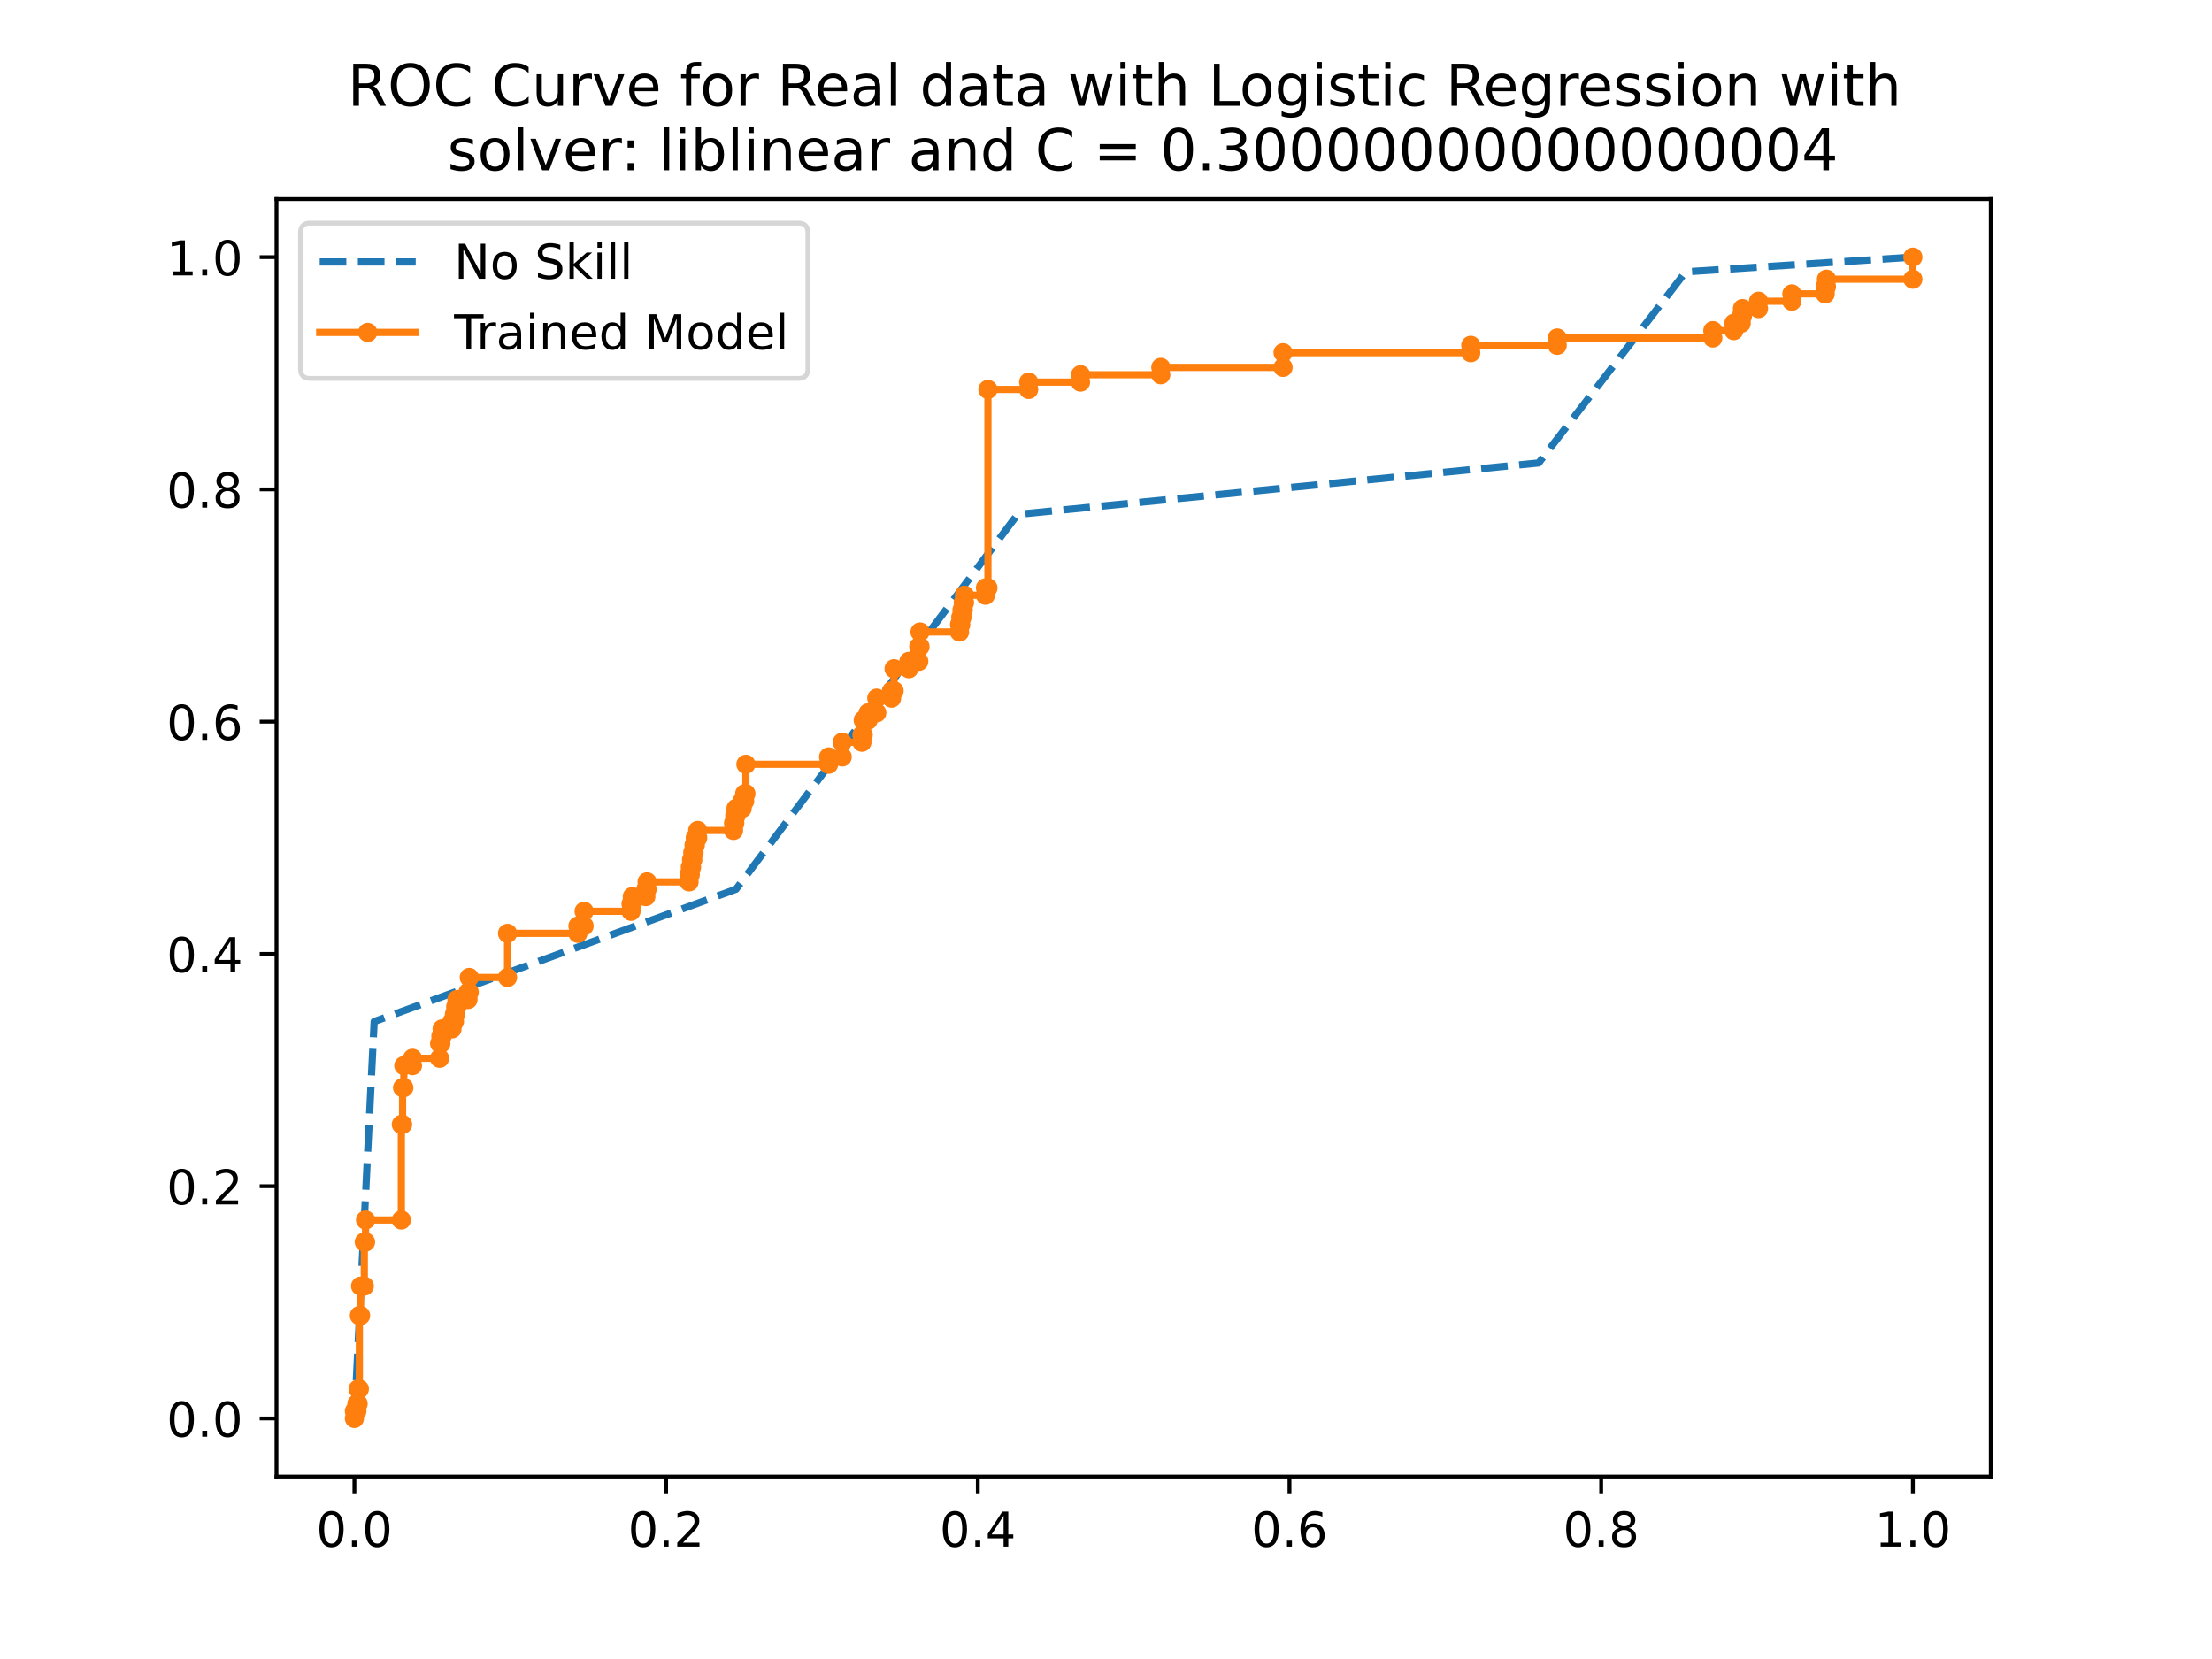 <?xml version="1.0" encoding="utf-8" standalone="no"?>
<!DOCTYPE svg PUBLIC "-//W3C//DTD SVG 1.1//EN"
  "http://www.w3.org/Graphics/SVG/1.1/DTD/svg11.dtd">
<!-- Created with matplotlib (https://matplotlib.org/) -->
<svg height="345.6pt" version="1.1" viewBox="0 0 460.8 345.6" width="460.8pt" xmlns="http://www.w3.org/2000/svg" xmlns:xlink="http://www.w3.org/1999/xlink">
 <defs>
  <style type="text/css">
*{stroke-linecap:butt;stroke-linejoin:round;}
  </style>
 </defs>
 <g id="figure_1">
  <g id="patch_1">
   <path d="M 0 345.6 
L 460.8 345.6 
L 460.8 0 
L 0 0 
z
" style="fill:#ffffff;"/>
  </g>
  <g id="axes_1">
   <g id="patch_2">
    <path d="M 57.6 307.584 
L 414.72 307.584 
L 414.72 41.472 
L 57.6 41.472 
z
" style="fill:#ffffff;"/>
   </g>
   <g id="matplotlib.axis_1">
    <g id="xtick_1">
     <g id="line2d_1">
      <defs>
       <path d="M 0 0 
L 0 3.5 
" id="ma8cf5e0eba" style="stroke:#000000;stroke-width:0.8;"/>
      </defs>
      <g>
       <use style="stroke:#000000;stroke-width:0.8;" x="73.833" xlink:href="#ma8cf5e0eba" y="307.584"/>
      </g>
     </g>
     <g id="text_1">
      <!-- 0.0 -->
      <defs>
       <path d="M 31.781 66.406 
Q 24.172 66.406 20.328 58.906 
Q 16.5 51.422 16.5 36.375 
Q 16.5 21.391 20.328 13.891 
Q 24.172 6.391 31.781 6.391 
Q 39.453 6.391 43.281 13.891 
Q 47.125 21.391 47.125 36.375 
Q 47.125 51.422 43.281 58.906 
Q 39.453 66.406 31.781 66.406 
z
M 31.781 74.219 
Q 44.047 74.219 50.516 64.516 
Q 56.984 54.828 56.984 36.375 
Q 56.984 17.969 50.516 8.266 
Q 44.047 -1.422 31.781 -1.422 
Q 19.531 -1.422 13.062 8.266 
Q 6.594 17.969 6.594 36.375 
Q 6.594 54.828 13.062 64.516 
Q 19.531 74.219 31.781 74.219 
z
" id="DejaVuSans-48"/>
       <path d="M 10.688 12.406 
L 21 12.406 
L 21 0 
L 10.688 0 
z
" id="DejaVuSans-46"/>
      </defs>
      <g transform="translate(65.881 322.182)scale(0.1 -0.1)">
       <use xlink:href="#DejaVuSans-48"/>
       <use x="63.623" xlink:href="#DejaVuSans-46"/>
       <use x="95.41" xlink:href="#DejaVuSans-48"/>
      </g>
     </g>
    </g>
    <g id="xtick_2">
     <g id="line2d_2">
      <g>
       <use style="stroke:#000000;stroke-width:0.8;" x="138.764" xlink:href="#ma8cf5e0eba" y="307.584"/>
      </g>
     </g>
     <g id="text_2">
      <!-- 0.2 -->
      <defs>
       <path d="M 19.188 8.297 
L 53.609 8.297 
L 53.609 0 
L 7.328 0 
L 7.328 8.297 
Q 12.938 14.109 22.625 23.891 
Q 32.328 33.688 34.812 36.531 
Q 39.547 41.844 41.422 45.531 
Q 43.312 49.219 43.312 52.781 
Q 43.312 58.594 39.234 62.25 
Q 35.156 65.922 28.609 65.922 
Q 23.969 65.922 18.812 64.312 
Q 13.672 62.703 7.812 59.422 
L 7.812 69.391 
Q 13.766 71.781 18.938 73 
Q 24.125 74.219 28.422 74.219 
Q 39.75 74.219 46.484 68.547 
Q 53.219 62.891 53.219 53.422 
Q 53.219 48.922 51.531 44.891 
Q 49.859 40.875 45.406 35.406 
Q 44.188 33.984 37.641 27.219 
Q 31.109 20.453 19.188 8.297 
z
" id="DejaVuSans-50"/>
      </defs>
      <g transform="translate(130.812 322.182)scale(0.1 -0.1)">
       <use xlink:href="#DejaVuSans-48"/>
       <use x="63.623" xlink:href="#DejaVuSans-46"/>
       <use x="95.41" xlink:href="#DejaVuSans-50"/>
      </g>
     </g>
    </g>
    <g id="xtick_3">
     <g id="line2d_3">
      <g>
       <use style="stroke:#000000;stroke-width:0.8;" x="203.695" xlink:href="#ma8cf5e0eba" y="307.584"/>
      </g>
     </g>
     <g id="text_3">
      <!-- 0.4 -->
      <defs>
       <path d="M 37.797 64.312 
L 12.891 25.391 
L 37.797 25.391 
z
M 35.203 72.906 
L 47.609 72.906 
L 47.609 25.391 
L 58.016 25.391 
L 58.016 17.188 
L 47.609 17.188 
L 47.609 0 
L 37.797 0 
L 37.797 17.188 
L 4.891 17.188 
L 4.891 26.703 
z
" id="DejaVuSans-52"/>
      </defs>
      <g transform="translate(195.743 322.182)scale(0.1 -0.1)">
       <use xlink:href="#DejaVuSans-48"/>
       <use x="63.623" xlink:href="#DejaVuSans-46"/>
       <use x="95.41" xlink:href="#DejaVuSans-52"/>
      </g>
     </g>
    </g>
    <g id="xtick_4">
     <g id="line2d_4">
      <g>
       <use style="stroke:#000000;stroke-width:0.8;" x="268.625" xlink:href="#ma8cf5e0eba" y="307.584"/>
      </g>
     </g>
     <g id="text_4">
      <!-- 0.6 -->
      <defs>
       <path d="M 33.016 40.375 
Q 26.375 40.375 22.484 35.828 
Q 18.609 31.297 18.609 23.391 
Q 18.609 15.531 22.484 10.953 
Q 26.375 6.391 33.016 6.391 
Q 39.656 6.391 43.531 10.953 
Q 47.406 15.531 47.406 23.391 
Q 47.406 31.297 43.531 35.828 
Q 39.656 40.375 33.016 40.375 
z
M 52.594 71.297 
L 52.594 62.312 
Q 48.875 64.062 45.094 64.984 
Q 41.312 65.922 37.594 65.922 
Q 27.828 65.922 22.672 59.328 
Q 17.531 52.734 16.797 39.406 
Q 19.672 43.656 24.016 45.922 
Q 28.375 48.188 33.594 48.188 
Q 44.578 48.188 50.953 41.516 
Q 57.328 34.859 57.328 23.391 
Q 57.328 12.156 50.688 5.359 
Q 44.047 -1.422 33.016 -1.422 
Q 20.359 -1.422 13.672 8.266 
Q 6.984 17.969 6.984 36.375 
Q 6.984 53.656 15.188 63.938 
Q 23.391 74.219 37.203 74.219 
Q 40.922 74.219 44.703 73.484 
Q 48.484 72.75 52.594 71.297 
z
" id="DejaVuSans-54"/>
      </defs>
      <g transform="translate(260.674 322.182)scale(0.1 -0.1)">
       <use xlink:href="#DejaVuSans-48"/>
       <use x="63.623" xlink:href="#DejaVuSans-46"/>
       <use x="95.41" xlink:href="#DejaVuSans-54"/>
      </g>
     </g>
    </g>
    <g id="xtick_5">
     <g id="line2d_5">
      <g>
       <use style="stroke:#000000;stroke-width:0.8;" x="333.556" xlink:href="#ma8cf5e0eba" y="307.584"/>
      </g>
     </g>
     <g id="text_5">
      <!-- 0.8 -->
      <defs>
       <path d="M 31.781 34.625 
Q 24.75 34.625 20.719 30.859 
Q 16.703 27.094 16.703 20.516 
Q 16.703 13.922 20.719 10.156 
Q 24.75 6.391 31.781 6.391 
Q 38.812 6.391 42.859 10.172 
Q 46.922 13.969 46.922 20.516 
Q 46.922 27.094 42.891 30.859 
Q 38.875 34.625 31.781 34.625 
z
M 21.922 38.812 
Q 15.578 40.375 12.031 44.719 
Q 8.5 49.078 8.5 55.328 
Q 8.5 64.062 14.719 69.141 
Q 20.953 74.219 31.781 74.219 
Q 42.672 74.219 48.875 69.141 
Q 55.078 64.062 55.078 55.328 
Q 55.078 49.078 51.531 44.719 
Q 48 40.375 41.703 38.812 
Q 48.828 37.156 52.797 32.312 
Q 56.781 27.484 56.781 20.516 
Q 56.781 9.906 50.312 4.234 
Q 43.844 -1.422 31.781 -1.422 
Q 19.734 -1.422 13.25 4.234 
Q 6.781 9.906 6.781 20.516 
Q 6.781 27.484 10.781 32.312 
Q 14.797 37.156 21.922 38.812 
z
M 18.312 54.391 
Q 18.312 48.734 21.844 45.562 
Q 25.391 42.391 31.781 42.391 
Q 38.141 42.391 41.719 45.562 
Q 45.312 48.734 45.312 54.391 
Q 45.312 60.062 41.719 63.234 
Q 38.141 66.406 31.781 66.406 
Q 25.391 66.406 21.844 63.234 
Q 18.312 60.062 18.312 54.391 
z
" id="DejaVuSans-56"/>
      </defs>
      <g transform="translate(325.605 322.182)scale(0.1 -0.1)">
       <use xlink:href="#DejaVuSans-48"/>
       <use x="63.623" xlink:href="#DejaVuSans-46"/>
       <use x="95.41" xlink:href="#DejaVuSans-56"/>
      </g>
     </g>
    </g>
    <g id="xtick_6">
     <g id="line2d_6">
      <g>
       <use style="stroke:#000000;stroke-width:0.8;" x="398.487" xlink:href="#ma8cf5e0eba" y="307.584"/>
      </g>
     </g>
     <g id="text_6">
      <!-- 1.0 -->
      <defs>
       <path d="M 12.406 8.297 
L 28.516 8.297 
L 28.516 63.922 
L 10.984 60.406 
L 10.984 69.391 
L 28.422 72.906 
L 38.281 72.906 
L 38.281 8.297 
L 54.391 8.297 
L 54.391 0 
L 12.406 0 
z
" id="DejaVuSans-49"/>
      </defs>
      <g transform="translate(390.536 322.182)scale(0.1 -0.1)">
       <use xlink:href="#DejaVuSans-49"/>
       <use x="63.623" xlink:href="#DejaVuSans-46"/>
       <use x="95.41" xlink:href="#DejaVuSans-48"/>
      </g>
     </g>
    </g>
   </g>
   <g id="matplotlib.axis_2">
    <g id="ytick_1">
     <g id="line2d_7">
      <defs>
       <path d="M 0 0 
L -3.5 0 
" id="me81b53de19" style="stroke:#000000;stroke-width:0.8;"/>
      </defs>
      <g>
       <use style="stroke:#000000;stroke-width:0.8;" x="57.6" xlink:href="#me81b53de19" y="295.488"/>
      </g>
     </g>
     <g id="text_7">
      <!-- 0.0 -->
      <g transform="translate(34.697 299.287)scale(0.1 -0.1)">
       <use xlink:href="#DejaVuSans-48"/>
       <use x="63.623" xlink:href="#DejaVuSans-46"/>
       <use x="95.41" xlink:href="#DejaVuSans-48"/>
      </g>
     </g>
    </g>
    <g id="ytick_2">
     <g id="line2d_8">
      <g>
       <use style="stroke:#000000;stroke-width:0.8;" x="57.6" xlink:href="#me81b53de19" y="247.104"/>
      </g>
     </g>
     <g id="text_8">
      <!-- 0.2 -->
      <g transform="translate(34.697 250.903)scale(0.1 -0.1)">
       <use xlink:href="#DejaVuSans-48"/>
       <use x="63.623" xlink:href="#DejaVuSans-46"/>
       <use x="95.41" xlink:href="#DejaVuSans-50"/>
      </g>
     </g>
    </g>
    <g id="ytick_3">
     <g id="line2d_9">
      <g>
       <use style="stroke:#000000;stroke-width:0.8;" x="57.6" xlink:href="#me81b53de19" y="198.72"/>
      </g>
     </g>
     <g id="text_9">
      <!-- 0.4 -->
      <g transform="translate(34.697 202.519)scale(0.1 -0.1)">
       <use xlink:href="#DejaVuSans-48"/>
       <use x="63.623" xlink:href="#DejaVuSans-46"/>
       <use x="95.41" xlink:href="#DejaVuSans-52"/>
      </g>
     </g>
    </g>
    <g id="ytick_4">
     <g id="line2d_10">
      <g>
       <use style="stroke:#000000;stroke-width:0.8;" x="57.6" xlink:href="#me81b53de19" y="150.336"/>
      </g>
     </g>
     <g id="text_10">
      <!-- 0.6 -->
      <g transform="translate(34.697 154.135)scale(0.1 -0.1)">
       <use xlink:href="#DejaVuSans-48"/>
       <use x="63.623" xlink:href="#DejaVuSans-46"/>
       <use x="95.41" xlink:href="#DejaVuSans-54"/>
      </g>
     </g>
    </g>
    <g id="ytick_5">
     <g id="line2d_11">
      <g>
       <use style="stroke:#000000;stroke-width:0.8;" x="57.6" xlink:href="#me81b53de19" y="101.952"/>
      </g>
     </g>
     <g id="text_11">
      <!-- 0.8 -->
      <g transform="translate(34.697 105.751)scale(0.1 -0.1)">
       <use xlink:href="#DejaVuSans-48"/>
       <use x="63.623" xlink:href="#DejaVuSans-46"/>
       <use x="95.41" xlink:href="#DejaVuSans-56"/>
      </g>
     </g>
    </g>
    <g id="ytick_6">
     <g id="line2d_12">
      <g>
       <use style="stroke:#000000;stroke-width:0.8;" x="57.6" xlink:href="#me81b53de19" y="53.568"/>
      </g>
     </g>
     <g id="text_12">
      <!-- 1.0 -->
      <g transform="translate(34.697 57.367)scale(0.1 -0.1)">
       <use xlink:href="#DejaVuSans-49"/>
       <use x="63.623" xlink:href="#DejaVuSans-46"/>
       <use x="95.41" xlink:href="#DejaVuSans-48"/>
      </g>
     </g>
    </g>
   </g>
   <g id="line2d_13">
    <path clip-path="url(#p40383c8aae)" d="M 73.833 295.488 
L 77.949 212.806 
L 153.324 185.246 
L 211.978 107.158 
L 320.539 96.44 
L 351.153 56.63 
L 398.487 53.568 
" style="fill:none;stroke:#1f77b4;stroke-dasharray:5.55,2.4;stroke-dashoffset:0;stroke-width:1.5;"/>
   </g>
   <g id="line2d_14">
    <path clip-path="url(#p40383c8aae)" d="M 73.833 295.488 
L 73.833 293.957 
L 74.347 293.957 
L 74.347 292.426 
L 74.604 292.426 
L 74.604 289.363 
L 74.862 289.363 
L 74.862 274.052 
L 75.119 274.052 
L 75.119 267.927 
L 75.891 267.927 
L 75.891 258.741 
L 76.148 258.741 
L 76.148 254.147 
L 83.608 254.147 
L 83.608 234.242 
L 83.866 234.242 
L 83.866 226.587 
L 84.123 226.587 
L 84.123 221.993 
L 85.924 221.993 
L 85.924 220.462 
L 91.583 220.462 
L 91.583 217.4 
L 91.841 217.4 
L 91.841 215.869 
L 92.098 215.869 
L 92.098 214.338 
L 94.156 214.338 
L 94.156 212.806 
L 94.67 212.806 
L 94.67 211.275 
L 94.928 211.275 
L 94.928 209.744 
L 95.185 209.744 
L 95.185 208.213 
L 97.5 208.213 
L 97.5 206.682 
L 97.757 206.682 
L 97.757 203.62 
L 105.732 203.62 
L 105.732 194.433 
L 120.396 194.433 
L 120.396 192.902 
L 121.682 192.902 
L 121.682 189.839 
L 131.458 189.839 
L 131.458 188.308 
L 131.715 188.308 
L 131.715 186.777 
L 134.545 186.777 
L 134.545 185.246 
L 134.802 185.246 
L 134.802 183.715 
L 143.549 183.715 
L 143.549 182.184 
L 143.806 182.184 
L 143.806 180.653 
L 144.063 180.653 
L 144.063 179.121 
L 144.32 179.121 
L 144.32 177.59 
L 144.578 177.59 
L 144.578 176.059 
L 144.835 176.059 
L 144.835 174.528 
L 145.349 174.528 
L 145.349 172.997 
L 152.81 172.997 
L 152.81 171.466 
L 153.067 171.466 
L 153.067 169.935 
L 153.324 169.935 
L 153.324 168.403 
L 154.61 168.403 
L 154.61 166.872 
L 155.125 166.872 
L 155.125 165.341 
L 155.382 165.341 
L 155.382 159.217 
L 172.618 159.217 
L 172.618 157.685 
L 175.448 157.685 
L 175.448 154.623 
L 179.564 154.623 
L 179.564 153.092 
L 179.821 153.092 
L 179.821 150.03 
L 180.85 150.03 
L 180.85 148.499 
L 182.651 148.499 
L 182.651 145.436 
L 185.738 145.436 
L 185.738 143.905 
L 186.253 143.905 
L 186.253 139.312 
L 189.34 139.312 
L 189.34 137.781 
L 191.398 137.781 
L 191.398 134.718 
L 191.655 134.718 
L 191.655 131.656 
L 199.887 131.656 
L 199.887 130.125 
L 200.144 130.125 
L 200.144 128.594 
L 200.402 128.594 
L 200.402 127.063 
L 200.659 127.063 
L 200.659 125.532 
L 200.916 125.532 
L 200.916 124 
L 205.29 124 
L 205.29 122.469 
L 205.804 122.469 
L 205.804 81.129 
L 214.293 81.129 
L 214.293 79.597 
L 225.098 79.597 
L 225.098 78.066 
L 241.82 78.066 
L 241.82 76.535 
L 267.288 76.535 
L 267.288 73.473 
L 306.39 73.473 
L 306.39 71.942 
L 324.398 71.942 
L 324.398 70.411 
L 356.812 70.411 
L 356.812 68.879 
L 361.185 68.879 
L 361.185 67.348 
L 362.729 67.348 
L 362.729 65.817 
L 362.986 65.817 
L 362.986 64.286 
L 366.331 64.286 
L 366.331 62.755 
L 373.276 62.755 
L 373.276 61.224 
L 380.222 61.224 
L 380.222 59.693 
L 380.479 59.693 
L 380.479 58.161 
L 398.487 58.161 
L 398.487 53.568 
L 398.487 53.568 
" style="fill:none;stroke:#ff7f0e;stroke-linecap:square;stroke-width:1.5;"/>
    <defs>
     <path d="M 0 1.5 
C 0.398 1.5 0.779 1.342 1.061 1.061 
C 1.342 0.779 1.5 0.398 1.5 0 
C 1.5 -0.398 1.342 -0.779 1.061 -1.061 
C 0.779 -1.342 0.398 -1.5 0 -1.5 
C -0.398 -1.5 -0.779 -1.342 -1.061 -1.061 
C -1.342 -0.779 -1.5 -0.398 -1.5 0 
C -1.5 0.398 -1.342 0.779 -1.061 1.061 
C -0.779 1.342 -0.398 1.5 0 1.5 
z
" id="m3cdaee307c" style="stroke:#ff7f0e;"/>
    </defs>
    <g clip-path="url(#p40383c8aae)">
     <use style="fill:#ff7f0e;stroke:#ff7f0e;" x="73.833" xlink:href="#m3cdaee307c" y="295.488"/>
     <use style="fill:#ff7f0e;stroke:#ff7f0e;" x="73.833" xlink:href="#m3cdaee307c" y="293.957"/>
     <use style="fill:#ff7f0e;stroke:#ff7f0e;" x="74.347" xlink:href="#m3cdaee307c" y="293.957"/>
     <use style="fill:#ff7f0e;stroke:#ff7f0e;" x="74.347" xlink:href="#m3cdaee307c" y="292.426"/>
     <use style="fill:#ff7f0e;stroke:#ff7f0e;" x="74.604" xlink:href="#m3cdaee307c" y="292.426"/>
     <use style="fill:#ff7f0e;stroke:#ff7f0e;" x="74.604" xlink:href="#m3cdaee307c" y="289.363"/>
     <use style="fill:#ff7f0e;stroke:#ff7f0e;" x="74.862" xlink:href="#m3cdaee307c" y="289.363"/>
     <use style="fill:#ff7f0e;stroke:#ff7f0e;" x="74.862" xlink:href="#m3cdaee307c" y="274.052"/>
     <use style="fill:#ff7f0e;stroke:#ff7f0e;" x="75.119" xlink:href="#m3cdaee307c" y="274.052"/>
     <use style="fill:#ff7f0e;stroke:#ff7f0e;" x="75.119" xlink:href="#m3cdaee307c" y="267.927"/>
     <use style="fill:#ff7f0e;stroke:#ff7f0e;" x="75.891" xlink:href="#m3cdaee307c" y="267.927"/>
     <use style="fill:#ff7f0e;stroke:#ff7f0e;" x="75.891" xlink:href="#m3cdaee307c" y="258.741"/>
     <use style="fill:#ff7f0e;stroke:#ff7f0e;" x="76.148" xlink:href="#m3cdaee307c" y="258.741"/>
     <use style="fill:#ff7f0e;stroke:#ff7f0e;" x="76.148" xlink:href="#m3cdaee307c" y="254.147"/>
     <use style="fill:#ff7f0e;stroke:#ff7f0e;" x="83.608" xlink:href="#m3cdaee307c" y="254.147"/>
     <use style="fill:#ff7f0e;stroke:#ff7f0e;" x="83.608" xlink:href="#m3cdaee307c" y="234.242"/>
     <use style="fill:#ff7f0e;stroke:#ff7f0e;" x="83.866" xlink:href="#m3cdaee307c" y="234.242"/>
     <use style="fill:#ff7f0e;stroke:#ff7f0e;" x="83.866" xlink:href="#m3cdaee307c" y="226.587"/>
     <use style="fill:#ff7f0e;stroke:#ff7f0e;" x="84.123" xlink:href="#m3cdaee307c" y="226.587"/>
     <use style="fill:#ff7f0e;stroke:#ff7f0e;" x="84.123" xlink:href="#m3cdaee307c" y="221.993"/>
     <use style="fill:#ff7f0e;stroke:#ff7f0e;" x="85.924" xlink:href="#m3cdaee307c" y="221.993"/>
     <use style="fill:#ff7f0e;stroke:#ff7f0e;" x="85.924" xlink:href="#m3cdaee307c" y="220.462"/>
     <use style="fill:#ff7f0e;stroke:#ff7f0e;" x="91.583" xlink:href="#m3cdaee307c" y="220.462"/>
     <use style="fill:#ff7f0e;stroke:#ff7f0e;" x="91.583" xlink:href="#m3cdaee307c" y="217.4"/>
     <use style="fill:#ff7f0e;stroke:#ff7f0e;" x="91.841" xlink:href="#m3cdaee307c" y="217.4"/>
     <use style="fill:#ff7f0e;stroke:#ff7f0e;" x="91.841" xlink:href="#m3cdaee307c" y="215.869"/>
     <use style="fill:#ff7f0e;stroke:#ff7f0e;" x="92.098" xlink:href="#m3cdaee307c" y="215.869"/>
     <use style="fill:#ff7f0e;stroke:#ff7f0e;" x="92.098" xlink:href="#m3cdaee307c" y="214.338"/>
     <use style="fill:#ff7f0e;stroke:#ff7f0e;" x="94.156" xlink:href="#m3cdaee307c" y="214.338"/>
     <use style="fill:#ff7f0e;stroke:#ff7f0e;" x="94.156" xlink:href="#m3cdaee307c" y="212.806"/>
     <use style="fill:#ff7f0e;stroke:#ff7f0e;" x="94.67" xlink:href="#m3cdaee307c" y="212.806"/>
     <use style="fill:#ff7f0e;stroke:#ff7f0e;" x="94.67" xlink:href="#m3cdaee307c" y="211.275"/>
     <use style="fill:#ff7f0e;stroke:#ff7f0e;" x="94.928" xlink:href="#m3cdaee307c" y="211.275"/>
     <use style="fill:#ff7f0e;stroke:#ff7f0e;" x="94.928" xlink:href="#m3cdaee307c" y="209.744"/>
     <use style="fill:#ff7f0e;stroke:#ff7f0e;" x="95.185" xlink:href="#m3cdaee307c" y="209.744"/>
     <use style="fill:#ff7f0e;stroke:#ff7f0e;" x="95.185" xlink:href="#m3cdaee307c" y="208.213"/>
     <use style="fill:#ff7f0e;stroke:#ff7f0e;" x="97.5" xlink:href="#m3cdaee307c" y="208.213"/>
     <use style="fill:#ff7f0e;stroke:#ff7f0e;" x="97.5" xlink:href="#m3cdaee307c" y="206.682"/>
     <use style="fill:#ff7f0e;stroke:#ff7f0e;" x="97.757" xlink:href="#m3cdaee307c" y="206.682"/>
     <use style="fill:#ff7f0e;stroke:#ff7f0e;" x="97.757" xlink:href="#m3cdaee307c" y="203.62"/>
     <use style="fill:#ff7f0e;stroke:#ff7f0e;" x="105.732" xlink:href="#m3cdaee307c" y="203.62"/>
     <use style="fill:#ff7f0e;stroke:#ff7f0e;" x="105.732" xlink:href="#m3cdaee307c" y="194.433"/>
     <use style="fill:#ff7f0e;stroke:#ff7f0e;" x="120.396" xlink:href="#m3cdaee307c" y="194.433"/>
     <use style="fill:#ff7f0e;stroke:#ff7f0e;" x="120.396" xlink:href="#m3cdaee307c" y="192.902"/>
     <use style="fill:#ff7f0e;stroke:#ff7f0e;" x="121.682" xlink:href="#m3cdaee307c" y="192.902"/>
     <use style="fill:#ff7f0e;stroke:#ff7f0e;" x="121.682" xlink:href="#m3cdaee307c" y="189.839"/>
     <use style="fill:#ff7f0e;stroke:#ff7f0e;" x="131.458" xlink:href="#m3cdaee307c" y="189.839"/>
     <use style="fill:#ff7f0e;stroke:#ff7f0e;" x="131.458" xlink:href="#m3cdaee307c" y="188.308"/>
     <use style="fill:#ff7f0e;stroke:#ff7f0e;" x="131.715" xlink:href="#m3cdaee307c" y="188.308"/>
     <use style="fill:#ff7f0e;stroke:#ff7f0e;" x="131.715" xlink:href="#m3cdaee307c" y="186.777"/>
     <use style="fill:#ff7f0e;stroke:#ff7f0e;" x="134.545" xlink:href="#m3cdaee307c" y="186.777"/>
     <use style="fill:#ff7f0e;stroke:#ff7f0e;" x="134.545" xlink:href="#m3cdaee307c" y="185.246"/>
     <use style="fill:#ff7f0e;stroke:#ff7f0e;" x="134.802" xlink:href="#m3cdaee307c" y="185.246"/>
     <use style="fill:#ff7f0e;stroke:#ff7f0e;" x="134.802" xlink:href="#m3cdaee307c" y="183.715"/>
     <use style="fill:#ff7f0e;stroke:#ff7f0e;" x="143.549" xlink:href="#m3cdaee307c" y="183.715"/>
     <use style="fill:#ff7f0e;stroke:#ff7f0e;" x="143.549" xlink:href="#m3cdaee307c" y="182.184"/>
     <use style="fill:#ff7f0e;stroke:#ff7f0e;" x="143.806" xlink:href="#m3cdaee307c" y="182.184"/>
     <use style="fill:#ff7f0e;stroke:#ff7f0e;" x="143.806" xlink:href="#m3cdaee307c" y="180.653"/>
     <use style="fill:#ff7f0e;stroke:#ff7f0e;" x="144.063" xlink:href="#m3cdaee307c" y="180.653"/>
     <use style="fill:#ff7f0e;stroke:#ff7f0e;" x="144.063" xlink:href="#m3cdaee307c" y="179.121"/>
     <use style="fill:#ff7f0e;stroke:#ff7f0e;" x="144.32" xlink:href="#m3cdaee307c" y="179.121"/>
     <use style="fill:#ff7f0e;stroke:#ff7f0e;" x="144.32" xlink:href="#m3cdaee307c" y="177.59"/>
     <use style="fill:#ff7f0e;stroke:#ff7f0e;" x="144.578" xlink:href="#m3cdaee307c" y="177.59"/>
     <use style="fill:#ff7f0e;stroke:#ff7f0e;" x="144.578" xlink:href="#m3cdaee307c" y="176.059"/>
     <use style="fill:#ff7f0e;stroke:#ff7f0e;" x="144.835" xlink:href="#m3cdaee307c" y="176.059"/>
     <use style="fill:#ff7f0e;stroke:#ff7f0e;" x="144.835" xlink:href="#m3cdaee307c" y="174.528"/>
     <use style="fill:#ff7f0e;stroke:#ff7f0e;" x="145.349" xlink:href="#m3cdaee307c" y="174.528"/>
     <use style="fill:#ff7f0e;stroke:#ff7f0e;" x="145.349" xlink:href="#m3cdaee307c" y="172.997"/>
     <use style="fill:#ff7f0e;stroke:#ff7f0e;" x="152.81" xlink:href="#m3cdaee307c" y="172.997"/>
     <use style="fill:#ff7f0e;stroke:#ff7f0e;" x="152.81" xlink:href="#m3cdaee307c" y="171.466"/>
     <use style="fill:#ff7f0e;stroke:#ff7f0e;" x="153.067" xlink:href="#m3cdaee307c" y="171.466"/>
     <use style="fill:#ff7f0e;stroke:#ff7f0e;" x="153.067" xlink:href="#m3cdaee307c" y="169.935"/>
     <use style="fill:#ff7f0e;stroke:#ff7f0e;" x="153.324" xlink:href="#m3cdaee307c" y="169.935"/>
     <use style="fill:#ff7f0e;stroke:#ff7f0e;" x="153.324" xlink:href="#m3cdaee307c" y="168.403"/>
     <use style="fill:#ff7f0e;stroke:#ff7f0e;" x="154.61" xlink:href="#m3cdaee307c" y="168.403"/>
     <use style="fill:#ff7f0e;stroke:#ff7f0e;" x="154.61" xlink:href="#m3cdaee307c" y="166.872"/>
     <use style="fill:#ff7f0e;stroke:#ff7f0e;" x="155.125" xlink:href="#m3cdaee307c" y="166.872"/>
     <use style="fill:#ff7f0e;stroke:#ff7f0e;" x="155.125" xlink:href="#m3cdaee307c" y="165.341"/>
     <use style="fill:#ff7f0e;stroke:#ff7f0e;" x="155.382" xlink:href="#m3cdaee307c" y="165.341"/>
     <use style="fill:#ff7f0e;stroke:#ff7f0e;" x="155.382" xlink:href="#m3cdaee307c" y="159.217"/>
     <use style="fill:#ff7f0e;stroke:#ff7f0e;" x="172.618" xlink:href="#m3cdaee307c" y="159.217"/>
     <use style="fill:#ff7f0e;stroke:#ff7f0e;" x="172.618" xlink:href="#m3cdaee307c" y="157.685"/>
     <use style="fill:#ff7f0e;stroke:#ff7f0e;" x="175.448" xlink:href="#m3cdaee307c" y="157.685"/>
     <use style="fill:#ff7f0e;stroke:#ff7f0e;" x="175.448" xlink:href="#m3cdaee307c" y="154.623"/>
     <use style="fill:#ff7f0e;stroke:#ff7f0e;" x="179.564" xlink:href="#m3cdaee307c" y="154.623"/>
     <use style="fill:#ff7f0e;stroke:#ff7f0e;" x="179.564" xlink:href="#m3cdaee307c" y="153.092"/>
     <use style="fill:#ff7f0e;stroke:#ff7f0e;" x="179.821" xlink:href="#m3cdaee307c" y="153.092"/>
     <use style="fill:#ff7f0e;stroke:#ff7f0e;" x="179.821" xlink:href="#m3cdaee307c" y="150.03"/>
     <use style="fill:#ff7f0e;stroke:#ff7f0e;" x="180.85" xlink:href="#m3cdaee307c" y="150.03"/>
     <use style="fill:#ff7f0e;stroke:#ff7f0e;" x="180.85" xlink:href="#m3cdaee307c" y="148.499"/>
     <use style="fill:#ff7f0e;stroke:#ff7f0e;" x="182.651" xlink:href="#m3cdaee307c" y="148.499"/>
     <use style="fill:#ff7f0e;stroke:#ff7f0e;" x="182.651" xlink:href="#m3cdaee307c" y="145.436"/>
     <use style="fill:#ff7f0e;stroke:#ff7f0e;" x="185.738" xlink:href="#m3cdaee307c" y="145.436"/>
     <use style="fill:#ff7f0e;stroke:#ff7f0e;" x="185.738" xlink:href="#m3cdaee307c" y="143.905"/>
     <use style="fill:#ff7f0e;stroke:#ff7f0e;" x="186.253" xlink:href="#m3cdaee307c" y="143.905"/>
     <use style="fill:#ff7f0e;stroke:#ff7f0e;" x="186.253" xlink:href="#m3cdaee307c" y="139.312"/>
     <use style="fill:#ff7f0e;stroke:#ff7f0e;" x="189.34" xlink:href="#m3cdaee307c" y="139.312"/>
     <use style="fill:#ff7f0e;stroke:#ff7f0e;" x="189.34" xlink:href="#m3cdaee307c" y="137.781"/>
     <use style="fill:#ff7f0e;stroke:#ff7f0e;" x="191.398" xlink:href="#m3cdaee307c" y="137.781"/>
     <use style="fill:#ff7f0e;stroke:#ff7f0e;" x="191.398" xlink:href="#m3cdaee307c" y="134.718"/>
     <use style="fill:#ff7f0e;stroke:#ff7f0e;" x="191.655" xlink:href="#m3cdaee307c" y="134.718"/>
     <use style="fill:#ff7f0e;stroke:#ff7f0e;" x="191.655" xlink:href="#m3cdaee307c" y="131.656"/>
     <use style="fill:#ff7f0e;stroke:#ff7f0e;" x="199.887" xlink:href="#m3cdaee307c" y="131.656"/>
     <use style="fill:#ff7f0e;stroke:#ff7f0e;" x="199.887" xlink:href="#m3cdaee307c" y="130.125"/>
     <use style="fill:#ff7f0e;stroke:#ff7f0e;" x="200.144" xlink:href="#m3cdaee307c" y="130.125"/>
     <use style="fill:#ff7f0e;stroke:#ff7f0e;" x="200.144" xlink:href="#m3cdaee307c" y="128.594"/>
     <use style="fill:#ff7f0e;stroke:#ff7f0e;" x="200.402" xlink:href="#m3cdaee307c" y="128.594"/>
     <use style="fill:#ff7f0e;stroke:#ff7f0e;" x="200.402" xlink:href="#m3cdaee307c" y="127.063"/>
     <use style="fill:#ff7f0e;stroke:#ff7f0e;" x="200.659" xlink:href="#m3cdaee307c" y="127.063"/>
     <use style="fill:#ff7f0e;stroke:#ff7f0e;" x="200.659" xlink:href="#m3cdaee307c" y="125.532"/>
     <use style="fill:#ff7f0e;stroke:#ff7f0e;" x="200.916" xlink:href="#m3cdaee307c" y="125.532"/>
     <use style="fill:#ff7f0e;stroke:#ff7f0e;" x="200.916" xlink:href="#m3cdaee307c" y="124"/>
     <use style="fill:#ff7f0e;stroke:#ff7f0e;" x="205.29" xlink:href="#m3cdaee307c" y="124"/>
     <use style="fill:#ff7f0e;stroke:#ff7f0e;" x="205.29" xlink:href="#m3cdaee307c" y="122.469"/>
     <use style="fill:#ff7f0e;stroke:#ff7f0e;" x="205.804" xlink:href="#m3cdaee307c" y="122.469"/>
     <use style="fill:#ff7f0e;stroke:#ff7f0e;" x="205.804" xlink:href="#m3cdaee307c" y="81.129"/>
     <use style="fill:#ff7f0e;stroke:#ff7f0e;" x="214.293" xlink:href="#m3cdaee307c" y="81.129"/>
     <use style="fill:#ff7f0e;stroke:#ff7f0e;" x="214.293" xlink:href="#m3cdaee307c" y="79.597"/>
     <use style="fill:#ff7f0e;stroke:#ff7f0e;" x="225.098" xlink:href="#m3cdaee307c" y="79.597"/>
     <use style="fill:#ff7f0e;stroke:#ff7f0e;" x="225.098" xlink:href="#m3cdaee307c" y="78.066"/>
     <use style="fill:#ff7f0e;stroke:#ff7f0e;" x="241.82" xlink:href="#m3cdaee307c" y="78.066"/>
     <use style="fill:#ff7f0e;stroke:#ff7f0e;" x="241.82" xlink:href="#m3cdaee307c" y="76.535"/>
     <use style="fill:#ff7f0e;stroke:#ff7f0e;" x="267.288" xlink:href="#m3cdaee307c" y="76.535"/>
     <use style="fill:#ff7f0e;stroke:#ff7f0e;" x="267.288" xlink:href="#m3cdaee307c" y="73.473"/>
     <use style="fill:#ff7f0e;stroke:#ff7f0e;" x="306.39" xlink:href="#m3cdaee307c" y="73.473"/>
     <use style="fill:#ff7f0e;stroke:#ff7f0e;" x="306.39" xlink:href="#m3cdaee307c" y="71.942"/>
     <use style="fill:#ff7f0e;stroke:#ff7f0e;" x="324.398" xlink:href="#m3cdaee307c" y="71.942"/>
     <use style="fill:#ff7f0e;stroke:#ff7f0e;" x="324.398" xlink:href="#m3cdaee307c" y="70.411"/>
     <use style="fill:#ff7f0e;stroke:#ff7f0e;" x="356.812" xlink:href="#m3cdaee307c" y="70.411"/>
     <use style="fill:#ff7f0e;stroke:#ff7f0e;" x="356.812" xlink:href="#m3cdaee307c" y="68.879"/>
     <use style="fill:#ff7f0e;stroke:#ff7f0e;" x="361.185" xlink:href="#m3cdaee307c" y="68.879"/>
     <use style="fill:#ff7f0e;stroke:#ff7f0e;" x="361.185" xlink:href="#m3cdaee307c" y="67.348"/>
     <use style="fill:#ff7f0e;stroke:#ff7f0e;" x="362.729" xlink:href="#m3cdaee307c" y="67.348"/>
     <use style="fill:#ff7f0e;stroke:#ff7f0e;" x="362.729" xlink:href="#m3cdaee307c" y="65.817"/>
     <use style="fill:#ff7f0e;stroke:#ff7f0e;" x="362.986" xlink:href="#m3cdaee307c" y="65.817"/>
     <use style="fill:#ff7f0e;stroke:#ff7f0e;" x="362.986" xlink:href="#m3cdaee307c" y="64.286"/>
     <use style="fill:#ff7f0e;stroke:#ff7f0e;" x="366.331" xlink:href="#m3cdaee307c" y="64.286"/>
     <use style="fill:#ff7f0e;stroke:#ff7f0e;" x="366.331" xlink:href="#m3cdaee307c" y="62.755"/>
     <use style="fill:#ff7f0e;stroke:#ff7f0e;" x="373.276" xlink:href="#m3cdaee307c" y="62.755"/>
     <use style="fill:#ff7f0e;stroke:#ff7f0e;" x="373.276" xlink:href="#m3cdaee307c" y="61.224"/>
     <use style="fill:#ff7f0e;stroke:#ff7f0e;" x="380.222" xlink:href="#m3cdaee307c" y="61.224"/>
     <use style="fill:#ff7f0e;stroke:#ff7f0e;" x="380.222" xlink:href="#m3cdaee307c" y="59.693"/>
     <use style="fill:#ff7f0e;stroke:#ff7f0e;" x="380.479" xlink:href="#m3cdaee307c" y="59.693"/>
     <use style="fill:#ff7f0e;stroke:#ff7f0e;" x="380.479" xlink:href="#m3cdaee307c" y="58.161"/>
     <use style="fill:#ff7f0e;stroke:#ff7f0e;" x="398.487" xlink:href="#m3cdaee307c" y="58.161"/>
     <use style="fill:#ff7f0e;stroke:#ff7f0e;" x="398.487" xlink:href="#m3cdaee307c" y="53.568"/>
    </g>
   </g>
   <g id="patch_3">
    <path d="M 57.6 307.584 
L 57.6 41.472 
" style="fill:none;stroke:#000000;stroke-linecap:square;stroke-linejoin:miter;stroke-width:0.8;"/>
   </g>
   <g id="patch_4">
    <path d="M 414.72 307.584 
L 414.72 41.472 
" style="fill:none;stroke:#000000;stroke-linecap:square;stroke-linejoin:miter;stroke-width:0.8;"/>
   </g>
   <g id="patch_5">
    <path d="M 57.6 307.584 
L 414.72 307.584 
" style="fill:none;stroke:#000000;stroke-linecap:square;stroke-linejoin:miter;stroke-width:0.8;"/>
   </g>
   <g id="patch_6">
    <path d="M 57.6 41.472 
L 414.72 41.472 
" style="fill:none;stroke:#000000;stroke-linecap:square;stroke-linejoin:miter;stroke-width:0.8;"/>
   </g>
   <g id="text_13">
    <!-- ROC Curve for Real data with Logistic Regression with  -->
    <defs>
     <path d="M 44.391 34.188 
Q 47.562 33.109 50.562 29.594 
Q 53.562 26.078 56.594 19.922 
L 66.609 0 
L 56 0 
L 46.688 18.703 
Q 43.062 26.031 39.672 28.422 
Q 36.281 30.812 30.422 30.812 
L 19.672 30.812 
L 19.672 0 
L 9.812 0 
L 9.812 72.906 
L 32.078 72.906 
Q 44.578 72.906 50.734 67.672 
Q 56.891 62.453 56.891 51.906 
Q 56.891 45.016 53.688 40.469 
Q 50.484 35.938 44.391 34.188 
z
M 19.672 64.797 
L 19.672 38.922 
L 32.078 38.922 
Q 39.203 38.922 42.844 42.219 
Q 46.484 45.516 46.484 51.906 
Q 46.484 58.297 42.844 61.547 
Q 39.203 64.797 32.078 64.797 
z
" id="DejaVuSans-82"/>
     <path d="M 39.406 66.219 
Q 28.656 66.219 22.328 58.203 
Q 16.016 50.203 16.016 36.375 
Q 16.016 22.609 22.328 14.594 
Q 28.656 6.594 39.406 6.594 
Q 50.141 6.594 56.422 14.594 
Q 62.703 22.609 62.703 36.375 
Q 62.703 50.203 56.422 58.203 
Q 50.141 66.219 39.406 66.219 
z
M 39.406 74.219 
Q 54.734 74.219 63.906 63.938 
Q 73.094 53.656 73.094 36.375 
Q 73.094 19.141 63.906 8.859 
Q 54.734 -1.422 39.406 -1.422 
Q 24.031 -1.422 14.812 8.828 
Q 5.609 19.094 5.609 36.375 
Q 5.609 53.656 14.812 63.938 
Q 24.031 74.219 39.406 74.219 
z
" id="DejaVuSans-79"/>
     <path d="M 64.406 67.281 
L 64.406 56.891 
Q 59.422 61.531 53.781 63.812 
Q 48.141 66.109 41.797 66.109 
Q 29.297 66.109 22.656 58.469 
Q 16.016 50.828 16.016 36.375 
Q 16.016 21.969 22.656 14.328 
Q 29.297 6.688 41.797 6.688 
Q 48.141 6.688 53.781 8.984 
Q 59.422 11.281 64.406 15.922 
L 64.406 5.609 
Q 59.234 2.094 53.438 0.328 
Q 47.656 -1.422 41.219 -1.422 
Q 24.656 -1.422 15.125 8.703 
Q 5.609 18.844 5.609 36.375 
Q 5.609 53.953 15.125 64.078 
Q 24.656 74.219 41.219 74.219 
Q 47.75 74.219 53.531 72.484 
Q 59.328 70.75 64.406 67.281 
z
" id="DejaVuSans-67"/>
     <path id="DejaVuSans-32"/>
     <path d="M 8.5 21.578 
L 8.5 54.688 
L 17.484 54.688 
L 17.484 21.922 
Q 17.484 14.156 20.5 10.266 
Q 23.531 6.391 29.594 6.391 
Q 36.859 6.391 41.078 11.031 
Q 45.312 15.672 45.312 23.688 
L 45.312 54.688 
L 54.297 54.688 
L 54.297 0 
L 45.312 0 
L 45.312 8.406 
Q 42.047 3.422 37.719 1 
Q 33.406 -1.422 27.688 -1.422 
Q 18.266 -1.422 13.375 4.438 
Q 8.5 10.297 8.5 21.578 
z
M 31.109 56 
z
" id="DejaVuSans-117"/>
     <path d="M 41.109 46.297 
Q 39.594 47.172 37.812 47.578 
Q 36.031 48 33.891 48 
Q 26.266 48 22.188 43.047 
Q 18.109 38.094 18.109 28.812 
L 18.109 0 
L 9.078 0 
L 9.078 54.688 
L 18.109 54.688 
L 18.109 46.188 
Q 20.953 51.172 25.484 53.578 
Q 30.031 56 36.531 56 
Q 37.453 56 38.578 55.875 
Q 39.703 55.766 41.062 55.516 
z
" id="DejaVuSans-114"/>
     <path d="M 2.984 54.688 
L 12.5 54.688 
L 29.594 8.797 
L 46.688 54.688 
L 56.203 54.688 
L 35.688 0 
L 23.484 0 
z
" id="DejaVuSans-118"/>
     <path d="M 56.203 29.594 
L 56.203 25.203 
L 14.891 25.203 
Q 15.484 15.922 20.484 11.062 
Q 25.484 6.203 34.422 6.203 
Q 39.594 6.203 44.453 7.469 
Q 49.312 8.734 54.109 11.281 
L 54.109 2.781 
Q 49.266 0.734 44.188 -0.344 
Q 39.109 -1.422 33.891 -1.422 
Q 20.797 -1.422 13.156 6.188 
Q 5.516 13.812 5.516 26.812 
Q 5.516 40.234 12.766 48.109 
Q 20.016 56 32.328 56 
Q 43.359 56 49.781 48.891 
Q 56.203 41.797 56.203 29.594 
z
M 47.219 32.234 
Q 47.125 39.594 43.094 43.984 
Q 39.062 48.391 32.422 48.391 
Q 24.906 48.391 20.391 44.141 
Q 15.875 39.891 15.188 32.172 
z
" id="DejaVuSans-101"/>
     <path d="M 37.109 75.984 
L 37.109 68.5 
L 28.516 68.5 
Q 23.688 68.5 21.797 66.547 
Q 19.922 64.594 19.922 59.516 
L 19.922 54.688 
L 34.719 54.688 
L 34.719 47.703 
L 19.922 47.703 
L 19.922 0 
L 10.891 0 
L 10.891 47.703 
L 2.297 47.703 
L 2.297 54.688 
L 10.891 54.688 
L 10.891 58.5 
Q 10.891 67.625 15.141 71.797 
Q 19.391 75.984 28.609 75.984 
z
" id="DejaVuSans-102"/>
     <path d="M 30.609 48.391 
Q 23.391 48.391 19.188 42.75 
Q 14.984 37.109 14.984 27.297 
Q 14.984 17.484 19.156 11.844 
Q 23.344 6.203 30.609 6.203 
Q 37.797 6.203 41.984 11.859 
Q 46.188 17.531 46.188 27.297 
Q 46.188 37.016 41.984 42.703 
Q 37.797 48.391 30.609 48.391 
z
M 30.609 56 
Q 42.328 56 49.016 48.375 
Q 55.719 40.766 55.719 27.297 
Q 55.719 13.875 49.016 6.219 
Q 42.328 -1.422 30.609 -1.422 
Q 18.844 -1.422 12.172 6.219 
Q 5.516 13.875 5.516 27.297 
Q 5.516 40.766 12.172 48.375 
Q 18.844 56 30.609 56 
z
" id="DejaVuSans-111"/>
     <path d="M 34.281 27.484 
Q 23.391 27.484 19.188 25 
Q 14.984 22.516 14.984 16.5 
Q 14.984 11.719 18.141 8.906 
Q 21.297 6.109 26.703 6.109 
Q 34.188 6.109 38.703 11.406 
Q 43.219 16.703 43.219 25.484 
L 43.219 27.484 
z
M 52.203 31.203 
L 52.203 0 
L 43.219 0 
L 43.219 8.297 
Q 40.141 3.328 35.547 0.953 
Q 30.953 -1.422 24.312 -1.422 
Q 15.922 -1.422 10.953 3.297 
Q 6 8.016 6 15.922 
Q 6 25.141 12.172 29.828 
Q 18.359 34.516 30.609 34.516 
L 43.219 34.516 
L 43.219 35.406 
Q 43.219 41.609 39.141 45 
Q 35.062 48.391 27.688 48.391 
Q 23 48.391 18.547 47.266 
Q 14.109 46.141 10.016 43.891 
L 10.016 52.203 
Q 14.938 54.109 19.578 55.047 
Q 24.219 56 28.609 56 
Q 40.484 56 46.344 49.844 
Q 52.203 43.703 52.203 31.203 
z
" id="DejaVuSans-97"/>
     <path d="M 9.422 75.984 
L 18.406 75.984 
L 18.406 0 
L 9.422 0 
z
" id="DejaVuSans-108"/>
     <path d="M 45.406 46.391 
L 45.406 75.984 
L 54.391 75.984 
L 54.391 0 
L 45.406 0 
L 45.406 8.203 
Q 42.578 3.328 38.25 0.953 
Q 33.938 -1.422 27.875 -1.422 
Q 17.969 -1.422 11.734 6.484 
Q 5.516 14.406 5.516 27.297 
Q 5.516 40.188 11.734 48.094 
Q 17.969 56 27.875 56 
Q 33.938 56 38.25 53.625 
Q 42.578 51.266 45.406 46.391 
z
M 14.797 27.297 
Q 14.797 17.391 18.875 11.75 
Q 22.953 6.109 30.078 6.109 
Q 37.203 6.109 41.297 11.75 
Q 45.406 17.391 45.406 27.297 
Q 45.406 37.203 41.297 42.844 
Q 37.203 48.484 30.078 48.484 
Q 22.953 48.484 18.875 42.844 
Q 14.797 37.203 14.797 27.297 
z
" id="DejaVuSans-100"/>
     <path d="M 18.312 70.219 
L 18.312 54.688 
L 36.812 54.688 
L 36.812 47.703 
L 18.312 47.703 
L 18.312 18.016 
Q 18.312 11.328 20.141 9.422 
Q 21.969 7.516 27.594 7.516 
L 36.812 7.516 
L 36.812 0 
L 27.594 0 
Q 17.188 0 13.234 3.875 
Q 9.281 7.766 9.281 18.016 
L 9.281 47.703 
L 2.688 47.703 
L 2.688 54.688 
L 9.281 54.688 
L 9.281 70.219 
z
" id="DejaVuSans-116"/>
     <path d="M 4.203 54.688 
L 13.188 54.688 
L 24.422 12.016 
L 35.594 54.688 
L 46.188 54.688 
L 57.422 12.016 
L 68.609 54.688 
L 77.594 54.688 
L 63.281 0 
L 52.688 0 
L 40.922 44.828 
L 29.109 0 
L 18.5 0 
z
" id="DejaVuSans-119"/>
     <path d="M 9.422 54.688 
L 18.406 54.688 
L 18.406 0 
L 9.422 0 
z
M 9.422 75.984 
L 18.406 75.984 
L 18.406 64.594 
L 9.422 64.594 
z
" id="DejaVuSans-105"/>
     <path d="M 54.891 33.016 
L 54.891 0 
L 45.906 0 
L 45.906 32.719 
Q 45.906 40.484 42.875 44.328 
Q 39.844 48.188 33.797 48.188 
Q 26.516 48.188 22.312 43.547 
Q 18.109 38.922 18.109 30.906 
L 18.109 0 
L 9.078 0 
L 9.078 75.984 
L 18.109 75.984 
L 18.109 46.188 
Q 21.344 51.125 25.703 53.562 
Q 30.078 56 35.797 56 
Q 45.219 56 50.047 50.172 
Q 54.891 44.344 54.891 33.016 
z
" id="DejaVuSans-104"/>
     <path d="M 9.812 72.906 
L 19.672 72.906 
L 19.672 8.297 
L 55.172 8.297 
L 55.172 0 
L 9.812 0 
z
" id="DejaVuSans-76"/>
     <path d="M 45.406 27.984 
Q 45.406 37.75 41.375 43.109 
Q 37.359 48.484 30.078 48.484 
Q 22.859 48.484 18.828 43.109 
Q 14.797 37.75 14.797 27.984 
Q 14.797 18.266 18.828 12.891 
Q 22.859 7.516 30.078 7.516 
Q 37.359 7.516 41.375 12.891 
Q 45.406 18.266 45.406 27.984 
z
M 54.391 6.781 
Q 54.391 -7.172 48.188 -13.984 
Q 42 -20.797 29.203 -20.797 
Q 24.469 -20.797 20.266 -20.094 
Q 16.062 -19.391 12.109 -17.922 
L 12.109 -9.188 
Q 16.062 -11.328 19.922 -12.344 
Q 23.781 -13.375 27.781 -13.375 
Q 36.625 -13.375 41.016 -8.766 
Q 45.406 -4.156 45.406 5.172 
L 45.406 9.625 
Q 42.625 4.781 38.281 2.391 
Q 33.938 0 27.875 0 
Q 17.828 0 11.672 7.656 
Q 5.516 15.328 5.516 27.984 
Q 5.516 40.672 11.672 48.328 
Q 17.828 56 27.875 56 
Q 33.938 56 38.281 53.609 
Q 42.625 51.219 45.406 46.391 
L 45.406 54.688 
L 54.391 54.688 
z
" id="DejaVuSans-103"/>
     <path d="M 44.281 53.078 
L 44.281 44.578 
Q 40.484 46.531 36.375 47.5 
Q 32.281 48.484 27.875 48.484 
Q 21.188 48.484 17.844 46.438 
Q 14.5 44.391 14.5 40.281 
Q 14.5 37.156 16.891 35.375 
Q 19.281 33.594 26.516 31.984 
L 29.594 31.297 
Q 39.156 29.25 43.188 25.516 
Q 47.219 21.781 47.219 15.094 
Q 47.219 7.469 41.188 3.016 
Q 35.156 -1.422 24.609 -1.422 
Q 20.219 -1.422 15.453 -0.562 
Q 10.688 0.297 5.422 2 
L 5.422 11.281 
Q 10.406 8.688 15.234 7.391 
Q 20.062 6.109 24.812 6.109 
Q 31.156 6.109 34.562 8.281 
Q 37.984 10.453 37.984 14.406 
Q 37.984 18.062 35.516 20.016 
Q 33.062 21.969 24.703 23.781 
L 21.578 24.516 
Q 13.234 26.266 9.516 29.906 
Q 5.812 33.547 5.812 39.891 
Q 5.812 47.609 11.281 51.797 
Q 16.75 56 26.812 56 
Q 31.781 56 36.172 55.266 
Q 40.578 54.547 44.281 53.078 
z
" id="DejaVuSans-115"/>
     <path d="M 48.781 52.594 
L 48.781 44.188 
Q 44.969 46.297 41.141 47.344 
Q 37.312 48.391 33.406 48.391 
Q 24.656 48.391 19.812 42.844 
Q 14.984 37.312 14.984 27.297 
Q 14.984 17.281 19.812 11.734 
Q 24.656 6.203 33.406 6.203 
Q 37.312 6.203 41.141 7.25 
Q 44.969 8.297 48.781 10.406 
L 48.781 2.094 
Q 45.016 0.344 40.984 -0.531 
Q 36.969 -1.422 32.422 -1.422 
Q 20.062 -1.422 12.781 6.344 
Q 5.516 14.109 5.516 27.297 
Q 5.516 40.672 12.859 48.328 
Q 20.219 56 33.016 56 
Q 37.156 56 41.109 55.141 
Q 45.062 54.297 48.781 52.594 
z
" id="DejaVuSans-99"/>
     <path d="M 54.891 33.016 
L 54.891 0 
L 45.906 0 
L 45.906 32.719 
Q 45.906 40.484 42.875 44.328 
Q 39.844 48.188 33.797 48.188 
Q 26.516 48.188 22.312 43.547 
Q 18.109 38.922 18.109 30.906 
L 18.109 0 
L 9.078 0 
L 9.078 54.688 
L 18.109 54.688 
L 18.109 46.188 
Q 21.344 51.125 25.703 53.562 
Q 30.078 56 35.797 56 
Q 45.219 56 50.047 50.172 
Q 54.891 44.344 54.891 33.016 
z
" id="DejaVuSans-110"/>
    </defs>
    <g transform="translate(72.413 22.035)scale(0.12 -0.12)">
     <use xlink:href="#DejaVuSans-82"/>
     <use x="69.482" xlink:href="#DejaVuSans-79"/>
     <use x="148.193" xlink:href="#DejaVuSans-67"/>
     <use x="218.018" xlink:href="#DejaVuSans-32"/>
     <use x="249.805" xlink:href="#DejaVuSans-67"/>
     <use x="319.629" xlink:href="#DejaVuSans-117"/>
     <use x="383.008" xlink:href="#DejaVuSans-114"/>
     <use x="424.121" xlink:href="#DejaVuSans-118"/>
     <use x="483.301" xlink:href="#DejaVuSans-101"/>
     <use x="544.824" xlink:href="#DejaVuSans-32"/>
     <use x="576.611" xlink:href="#DejaVuSans-102"/>
     <use x="611.816" xlink:href="#DejaVuSans-111"/>
     <use x="672.998" xlink:href="#DejaVuSans-114"/>
     <use x="714.111" xlink:href="#DejaVuSans-32"/>
     <use x="745.898" xlink:href="#DejaVuSans-82"/>
     <use x="810.881" xlink:href="#DejaVuSans-101"/>
     <use x="872.404" xlink:href="#DejaVuSans-97"/>
     <use x="933.684" xlink:href="#DejaVuSans-108"/>
     <use x="961.467" xlink:href="#DejaVuSans-32"/>
     <use x="993.254" xlink:href="#DejaVuSans-100"/>
     <use x="1056.73" xlink:href="#DejaVuSans-97"/>
     <use x="1118.01" xlink:href="#DejaVuSans-116"/>
     <use x="1157.219" xlink:href="#DejaVuSans-97"/>
     <use x="1218.498" xlink:href="#DejaVuSans-32"/>
     <use x="1250.285" xlink:href="#DejaVuSans-119"/>
     <use x="1332.072" xlink:href="#DejaVuSans-105"/>
     <use x="1359.855" xlink:href="#DejaVuSans-116"/>
     <use x="1399.064" xlink:href="#DejaVuSans-104"/>
     <use x="1462.443" xlink:href="#DejaVuSans-32"/>
     <use x="1494.23" xlink:href="#DejaVuSans-76"/>
     <use x="1548.193" xlink:href="#DejaVuSans-111"/>
     <use x="1609.375" xlink:href="#DejaVuSans-103"/>
     <use x="1672.852" xlink:href="#DejaVuSans-105"/>
     <use x="1700.635" xlink:href="#DejaVuSans-115"/>
     <use x="1752.734" xlink:href="#DejaVuSans-116"/>
     <use x="1791.943" xlink:href="#DejaVuSans-105"/>
     <use x="1819.727" xlink:href="#DejaVuSans-99"/>
     <use x="1874.707" xlink:href="#DejaVuSans-32"/>
     <use x="1906.494" xlink:href="#DejaVuSans-82"/>
     <use x="1971.477" xlink:href="#DejaVuSans-101"/>
     <use x="2033" xlink:href="#DejaVuSans-103"/>
     <use x="2096.477" xlink:href="#DejaVuSans-114"/>
     <use x="2135.34" xlink:href="#DejaVuSans-101"/>
     <use x="2196.863" xlink:href="#DejaVuSans-115"/>
     <use x="2248.963" xlink:href="#DejaVuSans-115"/>
     <use x="2301.062" xlink:href="#DejaVuSans-105"/>
     <use x="2328.846" xlink:href="#DejaVuSans-111"/>
     <use x="2390.027" xlink:href="#DejaVuSans-110"/>
     <use x="2453.406" xlink:href="#DejaVuSans-32"/>
     <use x="2485.193" xlink:href="#DejaVuSans-119"/>
     <use x="2566.98" xlink:href="#DejaVuSans-105"/>
     <use x="2594.764" xlink:href="#DejaVuSans-116"/>
     <use x="2633.973" xlink:href="#DejaVuSans-104"/>
     <use x="2697.352" xlink:href="#DejaVuSans-32"/>
    </g>
    <!--  solver: liblinear and C = 0.30000000000000004 -->
    <defs>
     <path d="M 11.719 12.406 
L 22.016 12.406 
L 22.016 0 
L 11.719 0 
z
M 11.719 51.703 
L 22.016 51.703 
L 22.016 39.312 
L 11.719 39.312 
z
" id="DejaVuSans-58"/>
     <path d="M 48.688 27.297 
Q 48.688 37.203 44.609 42.844 
Q 40.531 48.484 33.406 48.484 
Q 26.266 48.484 22.188 42.844 
Q 18.109 37.203 18.109 27.297 
Q 18.109 17.391 22.188 11.75 
Q 26.266 6.109 33.406 6.109 
Q 40.531 6.109 44.609 11.75 
Q 48.688 17.391 48.688 27.297 
z
M 18.109 46.391 
Q 20.953 51.266 25.266 53.625 
Q 29.594 56 35.594 56 
Q 45.562 56 51.781 48.094 
Q 58.016 40.188 58.016 27.297 
Q 58.016 14.406 51.781 6.484 
Q 45.562 -1.422 35.594 -1.422 
Q 29.594 -1.422 25.266 0.953 
Q 20.953 3.328 18.109 8.203 
L 18.109 0 
L 9.078 0 
L 9.078 75.984 
L 18.109 75.984 
z
" id="DejaVuSans-98"/>
     <path d="M 10.594 45.406 
L 73.188 45.406 
L 73.188 37.203 
L 10.594 37.203 
z
M 10.594 25.484 
L 73.188 25.484 
L 73.188 17.188 
L 10.594 17.188 
z
" id="DejaVuSans-61"/>
     <path d="M 40.578 39.312 
Q 47.656 37.797 51.625 33 
Q 55.609 28.219 55.609 21.188 
Q 55.609 10.406 48.188 4.484 
Q 40.766 -1.422 27.094 -1.422 
Q 22.516 -1.422 17.656 -0.516 
Q 12.797 0.391 7.625 2.203 
L 7.625 11.719 
Q 11.719 9.328 16.594 8.109 
Q 21.484 6.891 26.812 6.891 
Q 36.078 6.891 40.938 10.547 
Q 45.797 14.203 45.797 21.188 
Q 45.797 27.641 41.281 31.266 
Q 36.766 34.906 28.719 34.906 
L 20.219 34.906 
L 20.219 43.016 
L 29.109 43.016 
Q 36.375 43.016 40.234 45.922 
Q 44.094 48.828 44.094 54.297 
Q 44.094 59.906 40.109 62.906 
Q 36.141 65.922 28.719 65.922 
Q 24.656 65.922 20.016 65.031 
Q 15.375 64.156 9.812 62.312 
L 9.812 71.094 
Q 15.438 72.656 20.344 73.438 
Q 25.25 74.219 29.594 74.219 
Q 40.828 74.219 47.359 69.109 
Q 53.906 64.016 53.906 55.328 
Q 53.906 49.266 50.438 45.094 
Q 46.969 40.922 40.578 39.312 
z
" id="DejaVuSans-51"/>
    </defs>
    <g transform="translate(89.387 35.472)scale(0.12 -0.12)">
     <use xlink:href="#DejaVuSans-32"/>
     <use x="31.787" xlink:href="#DejaVuSans-115"/>
     <use x="83.887" xlink:href="#DejaVuSans-111"/>
     <use x="145.068" xlink:href="#DejaVuSans-108"/>
     <use x="172.852" xlink:href="#DejaVuSans-118"/>
     <use x="232.031" xlink:href="#DejaVuSans-101"/>
     <use x="293.555" xlink:href="#DejaVuSans-114"/>
     <use x="332.918" xlink:href="#DejaVuSans-58"/>
     <use x="366.609" xlink:href="#DejaVuSans-32"/>
     <use x="398.396" xlink:href="#DejaVuSans-108"/>
     <use x="426.18" xlink:href="#DejaVuSans-105"/>
     <use x="453.963" xlink:href="#DejaVuSans-98"/>
     <use x="517.439" xlink:href="#DejaVuSans-108"/>
     <use x="545.223" xlink:href="#DejaVuSans-105"/>
     <use x="573.006" xlink:href="#DejaVuSans-110"/>
     <use x="636.385" xlink:href="#DejaVuSans-101"/>
     <use x="697.908" xlink:href="#DejaVuSans-97"/>
     <use x="759.188" xlink:href="#DejaVuSans-114"/>
     <use x="800.301" xlink:href="#DejaVuSans-32"/>
     <use x="832.088" xlink:href="#DejaVuSans-97"/>
     <use x="893.367" xlink:href="#DejaVuSans-110"/>
     <use x="956.746" xlink:href="#DejaVuSans-100"/>
     <use x="1020.223" xlink:href="#DejaVuSans-32"/>
     <use x="1052.01" xlink:href="#DejaVuSans-67"/>
     <use x="1121.834" xlink:href="#DejaVuSans-32"/>
     <use x="1153.621" xlink:href="#DejaVuSans-61"/>
     <use x="1237.41" xlink:href="#DejaVuSans-32"/>
     <use x="1269.197" xlink:href="#DejaVuSans-48"/>
     <use x="1332.82" xlink:href="#DejaVuSans-46"/>
     <use x="1364.607" xlink:href="#DejaVuSans-51"/>
     <use x="1428.23" xlink:href="#DejaVuSans-48"/>
     <use x="1491.854" xlink:href="#DejaVuSans-48"/>
     <use x="1555.477" xlink:href="#DejaVuSans-48"/>
     <use x="1619.1" xlink:href="#DejaVuSans-48"/>
     <use x="1682.723" xlink:href="#DejaVuSans-48"/>
     <use x="1746.346" xlink:href="#DejaVuSans-48"/>
     <use x="1809.969" xlink:href="#DejaVuSans-48"/>
     <use x="1873.592" xlink:href="#DejaVuSans-48"/>
     <use x="1937.215" xlink:href="#DejaVuSans-48"/>
     <use x="2000.838" xlink:href="#DejaVuSans-48"/>
     <use x="2064.461" xlink:href="#DejaVuSans-48"/>
     <use x="2128.084" xlink:href="#DejaVuSans-48"/>
     <use x="2191.707" xlink:href="#DejaVuSans-48"/>
     <use x="2255.33" xlink:href="#DejaVuSans-48"/>
     <use x="2318.953" xlink:href="#DejaVuSans-48"/>
     <use x="2382.576" xlink:href="#DejaVuSans-52"/>
    </g>
   </g>
   <g id="legend_1">
    <g id="patch_7">
     <path d="M 64.6 78.828 
L 166.294 78.828 
Q 168.294 78.828 168.294 76.828 
L 168.294 48.472 
Q 168.294 46.472 166.294 46.472 
L 64.6 46.472 
Q 62.6 46.472 62.6 48.472 
L 62.6 76.828 
Q 62.6 78.828 64.6 78.828 
z
" style="fill:#ffffff;opacity:0.8;stroke:#cccccc;stroke-linejoin:miter;"/>
    </g>
    <g id="line2d_15">
     <path d="M 66.6 54.57 
L 86.6 54.57 
" style="fill:none;stroke:#1f77b4;stroke-dasharray:5.55,2.4;stroke-dashoffset:0;stroke-width:1.5;"/>
    </g>
    <g id="line2d_16"/>
    <g id="text_14">
     <!-- No Skill -->
     <defs>
      <path d="M 9.812 72.906 
L 23.094 72.906 
L 55.422 11.922 
L 55.422 72.906 
L 64.984 72.906 
L 64.984 0 
L 51.703 0 
L 19.391 60.984 
L 19.391 0 
L 9.812 0 
z
" id="DejaVuSans-78"/>
      <path d="M 53.516 70.516 
L 53.516 60.891 
Q 47.906 63.578 42.922 64.891 
Q 37.938 66.219 33.297 66.219 
Q 25.25 66.219 20.875 63.094 
Q 16.5 59.969 16.5 54.203 
Q 16.5 49.359 19.406 46.891 
Q 22.312 44.438 30.422 42.922 
L 36.375 41.703 
Q 47.406 39.594 52.656 34.297 
Q 57.906 29 57.906 20.125 
Q 57.906 9.516 50.797 4.047 
Q 43.703 -1.422 29.984 -1.422 
Q 24.812 -1.422 18.969 -0.25 
Q 13.141 0.922 6.891 3.219 
L 6.891 13.375 
Q 12.891 10.016 18.656 8.297 
Q 24.422 6.594 29.984 6.594 
Q 38.422 6.594 43.016 9.906 
Q 47.609 13.234 47.609 19.391 
Q 47.609 24.75 44.312 27.781 
Q 41.016 30.812 33.5 32.328 
L 27.484 33.5 
Q 16.453 35.688 11.516 40.375 
Q 6.594 45.062 6.594 53.422 
Q 6.594 63.094 13.406 68.656 
Q 20.219 74.219 32.172 74.219 
Q 37.312 74.219 42.625 73.281 
Q 47.953 72.359 53.516 70.516 
z
" id="DejaVuSans-83"/>
      <path d="M 9.078 75.984 
L 18.109 75.984 
L 18.109 31.109 
L 44.922 54.688 
L 56.391 54.688 
L 27.391 29.109 
L 57.625 0 
L 45.906 0 
L 18.109 26.703 
L 18.109 0 
L 9.078 0 
z
" id="DejaVuSans-107"/>
     </defs>
     <g transform="translate(94.6 58.07)scale(0.1 -0.1)">
      <use xlink:href="#DejaVuSans-78"/>
      <use x="74.805" xlink:href="#DejaVuSans-111"/>
      <use x="135.986" xlink:href="#DejaVuSans-32"/>
      <use x="167.773" xlink:href="#DejaVuSans-83"/>
      <use x="231.25" xlink:href="#DejaVuSans-107"/>
      <use x="289.16" xlink:href="#DejaVuSans-105"/>
      <use x="316.943" xlink:href="#DejaVuSans-108"/>
      <use x="344.727" xlink:href="#DejaVuSans-108"/>
     </g>
    </g>
    <g id="line2d_17">
     <path d="M 66.6 69.249 
L 86.6 69.249 
" style="fill:none;stroke:#ff7f0e;stroke-linecap:square;stroke-width:1.5;"/>
    </g>
    <g id="line2d_18">
     <g>
      <use style="fill:#ff7f0e;stroke:#ff7f0e;" x="76.6" xlink:href="#m3cdaee307c" y="69.249"/>
     </g>
    </g>
    <g id="text_15">
     <!-- Trained Model -->
     <defs>
      <path d="M -0.297 72.906 
L 61.375 72.906 
L 61.375 64.594 
L 35.5 64.594 
L 35.5 0 
L 25.594 0 
L 25.594 64.594 
L -0.297 64.594 
z
" id="DejaVuSans-84"/>
      <path d="M 9.812 72.906 
L 24.516 72.906 
L 43.109 23.297 
L 61.812 72.906 
L 76.516 72.906 
L 76.516 0 
L 66.891 0 
L 66.891 64.016 
L 48.094 14.016 
L 38.188 14.016 
L 19.391 64.016 
L 19.391 0 
L 9.812 0 
z
" id="DejaVuSans-77"/>
     </defs>
     <g transform="translate(94.6 72.749)scale(0.1 -0.1)">
      <use xlink:href="#DejaVuSans-84"/>
      <use x="46.334" xlink:href="#DejaVuSans-114"/>
      <use x="87.447" xlink:href="#DejaVuSans-97"/>
      <use x="148.727" xlink:href="#DejaVuSans-105"/>
      <use x="176.51" xlink:href="#DejaVuSans-110"/>
      <use x="239.889" xlink:href="#DejaVuSans-101"/>
      <use x="301.412" xlink:href="#DejaVuSans-100"/>
      <use x="364.889" xlink:href="#DejaVuSans-32"/>
      <use x="396.676" xlink:href="#DejaVuSans-77"/>
      <use x="482.955" xlink:href="#DejaVuSans-111"/>
      <use x="544.137" xlink:href="#DejaVuSans-100"/>
      <use x="607.613" xlink:href="#DejaVuSans-101"/>
      <use x="669.137" xlink:href="#DejaVuSans-108"/>
     </g>
    </g>
   </g>
  </g>
 </g>
 <defs>
  <clipPath id="p40383c8aae">
   <rect height="266.112" width="357.12" x="57.6" y="41.472"/>
  </clipPath>
 </defs>
</svg>
